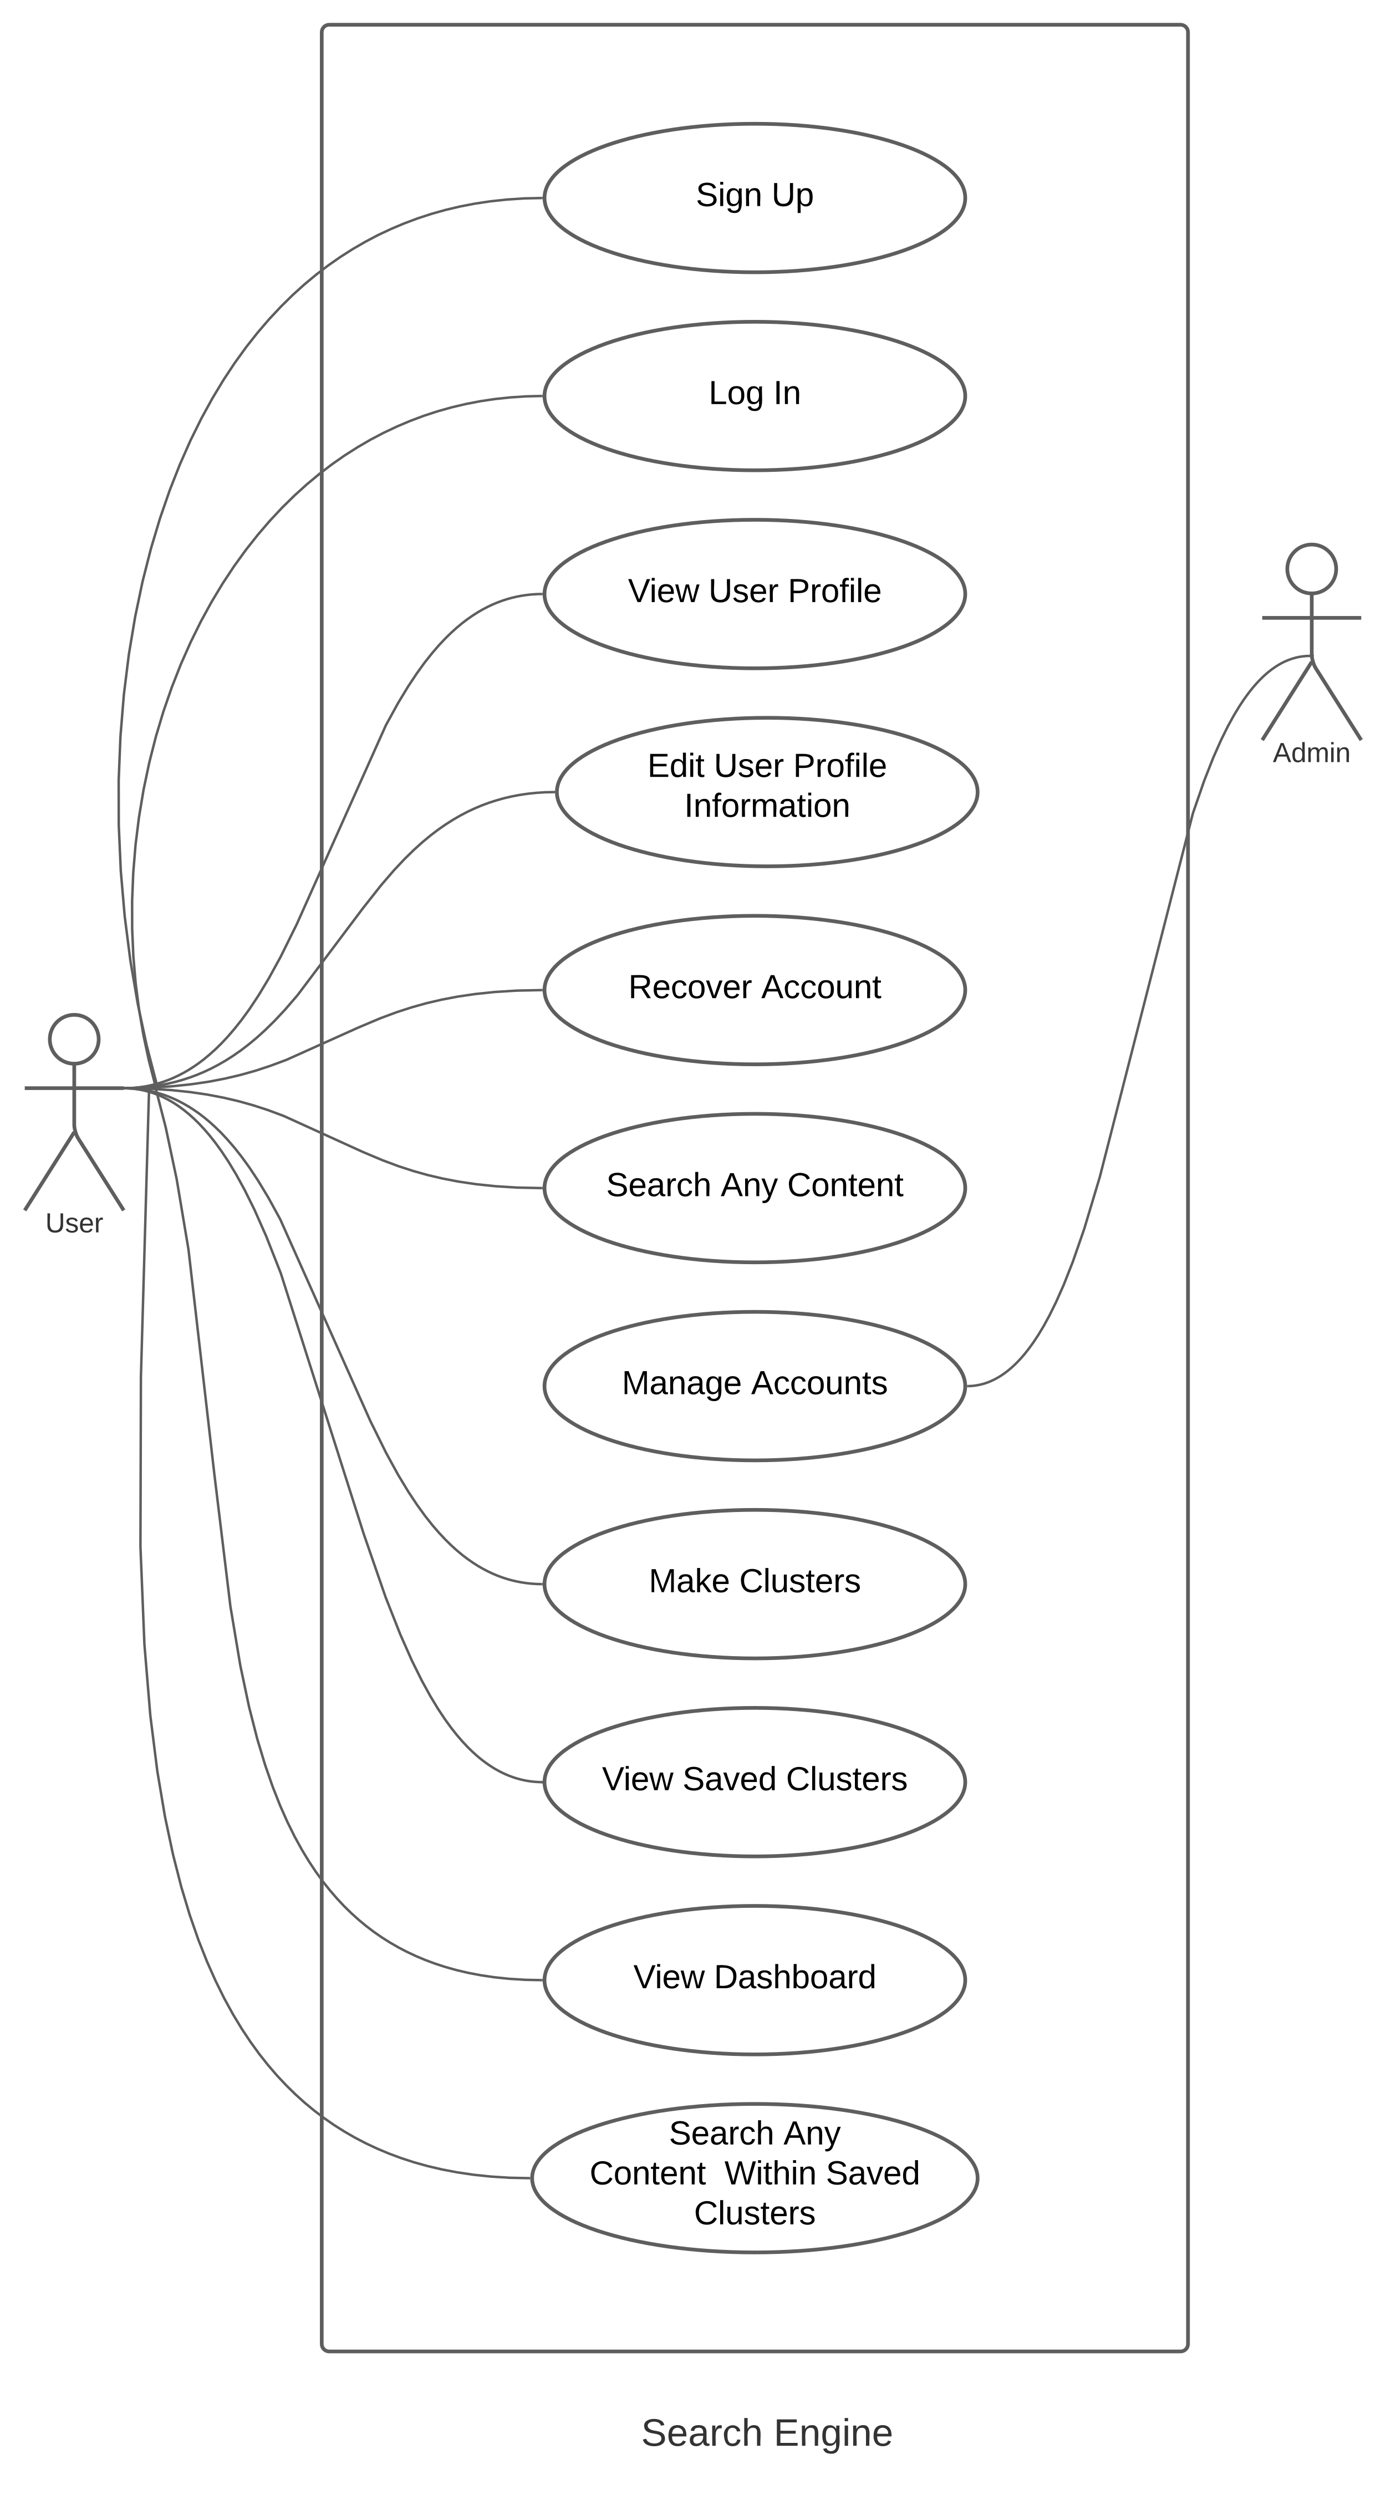 <svg xmlns="http://www.w3.org/2000/svg" xmlns:xlink="http://www.w3.org/1999/xlink" xmlns:lucid="lucid" width="1120" height="2020"><g transform="translate(-80 100)" lucid:page-tab-id="0_0"><path d="M0-1258.83h1870.87v3840.5H0z" fill="#fff"/><path d="M340-74c0-3.3 2.7-6 6-6h688c3.3 0 6 2.7 6 6v1868c0 3.3-2.7 6-6 6H346c-3.3 0-6-2.7-6-6z" stroke="#5e5e5e" stroke-width="3" fill-opacity="0"/><path d="M580 1840h240v60H580z" fill="none"/><use xlink:href="#a" transform="matrix(1,0,0,1,580,1840) translate(18.111 36.222)"/><use xlink:href="#b" transform="matrix(1,0,0,1,580,1840) translate(125.185 36.222)"/><path d="M860 60c0 33.14-76.1 60-170 60S520 93.14 520 60 596.1 0 690 0s170 26.86 170 60z" stroke="#5e5e5e" stroke-width="3" fill="#fff"/><use xlink:href="#c" transform="matrix(1,0,0,1,520,0) translate(122.277 66.511)"/><use xlink:href="#d" transform="matrix(1,0,0,1,520,0) translate(183.449 66.511)"/><path d="M860 220c0 33.14-76.1 60-170 60s-170-26.86-170-60 76.1-60 170-60 170 26.86 170 60z" stroke="#5e5e5e" stroke-width="3" fill="#fff"/><use xlink:href="#e" transform="matrix(1,0,0,1,520,160) translate(132.659 66.511)"/><use xlink:href="#f" transform="matrix(1,0,0,1,520,160) translate(184.943 66.511)"/><path d="M860 380c0 33.14-76.1 60-170 60s-170-26.86-170-60 76.1-60 170-60 170 26.86 170 60z" stroke="#5e5e5e" stroke-width="3" fill="#fff"/><use xlink:href="#g" transform="matrix(1,0,0,1,520,320) translate(67.454 66.511)"/><use xlink:href="#h" transform="matrix(1,0,0,1,520,320) translate(132.51 66.511)"/><use xlink:href="#i" transform="matrix(1,0,0,1,520,320) translate(196.595 66.511)"/><path d="M870 540c0 33.14-76.1 60-170 60s-170-26.86-170-60 76.1-60 170-60 170 26.86 170 60z" stroke="#5e5e5e" stroke-width="3" fill="#fff"/><use xlink:href="#j" transform="matrix(1,0,0,1,530,480) translate(73.13 47.761)"/><use xlink:href="#h" transform="matrix(1,0,0,1,530,480) translate(126.833 47.761)"/><use xlink:href="#k" transform="matrix(1,0,0,1,530,480) translate(190.919 47.761)"/><use xlink:href="#l" transform="matrix(1,0,0,1,530,480) translate(102.895 80.028)"/><path d="M860 700c0 33.14-76.1 60-170 60s-170-26.86-170-60 76.1-60 170-60 170 26.86 170 60z" stroke="#5e5e5e" stroke-width="3" fill="#fff"/><use xlink:href="#m" transform="matrix(1,0,0,1,520,640) translate(67.753 66.511)"/><use xlink:href="#n" transform="matrix(1,0,0,1,520,640) translate(175.159 66.511)"/><path d="M860 860c0 33.14-76.1 60-170 60s-170-26.86-170-60 76.1-60 170-60 170 26.86 170 60z" stroke="#5e5e5e" stroke-width="3" fill="#fff"/><use xlink:href="#o" transform="matrix(1,0,0,1,520,800) translate(49.827 66.511)"/><use xlink:href="#p" transform="matrix(1,0,0,1,520,800) translate(142.369 66.511)"/><use xlink:href="#q" transform="matrix(1,0,0,1,520,800) translate(196.147 66.511)"/><path d="M159.75 739.75c0 10.9-8.84 19.75-19.75 19.75-10.9 0-19.75-8.84-19.75-19.75 0-10.9 8.84-19.75 19.75-19.75 10.9 0 19.75 8.84 19.75 19.75z" stroke="#5e5e5e" stroke-width="3" fill="#fff"/><path d="M140 759.5v49.3c0 3.3 1.44 8.27 3.2 11.07L180 878m-40-63.2L100 878m0-98.75h80" stroke="#5e5e5e" stroke-width="3" fill="none"/><path d="M100 726c0-3.3 2.7-6 6-6h68c3.3 0 6 2.7 6 6v168c0 3.3-2.7 6-6 6h-68c-3.3 0-6-2.7-6-6z" fill="none"/><use xlink:href="#r" transform="matrix(1,0,0,1,20,878) translate(96.605 17.778)"/><path d="M1159.75 359.75c0 10.9-8.84 19.75-19.75 19.75-10.9 0-19.75-8.84-19.75-19.75 0-10.9 8.84-19.75 19.75-19.75 10.9 0 19.75 8.84 19.75 19.75z" stroke="#5e5e5e" stroke-width="3" fill="#fff"/><path d="M1140 379.5v49.3c0 3.3 1.44 8.27 3.2 11.07L1180 498m-40-63.2l-40 63.2m0-98.75h80" stroke="#5e5e5e" stroke-width="3" fill="none"/><path d="M1100 346c0-3.3 2.7-6 6-6h68c3.3 0 6 2.7 6 6v168c0 3.3-2.7 6-6 6h-68c-3.3 0-6-2.7-6-6z" fill="none"/><use xlink:href="#s" transform="matrix(1,0,0,1,1020,498) translate(88.58 17.778)"/><path d="M860 1500c0 33.14-76.1 60-170 60s-170-26.86-170-60 76.1-60 170-60 170 26.86 170 60z" stroke="#5e5e5e" stroke-width="3" fill="#fff"/><use xlink:href="#g" transform="matrix(1,0,0,1,520,1440) translate(71.823 66.511)"/><use xlink:href="#t" transform="matrix(1,0,0,1,520,1440) translate(136.879 66.511)"/><path d="M860 1180c0 33.14-76.1 60-170 60s-170-26.86-170-60 76.1-60 170-60 170 26.86 170 60z" stroke="#5e5e5e" stroke-width="3" fill="#fff"/><use xlink:href="#u" transform="matrix(1,0,0,1,520,1120) translate(84.259 66.511)"/><use xlink:href="#v" transform="matrix(1,0,0,1,520,1120) translate(157.382 66.511)"/><path d="M860 1340c0 33.14-76.1 60-170 60s-170-26.86-170-60 76.1-60 170-60 170 26.86 170 60z" stroke="#5e5e5e" stroke-width="3" fill="#fff"/><use xlink:href="#g" transform="matrix(1,0,0,1,520,1280) translate(46.465 66.511)"/><use xlink:href="#w" transform="matrix(1,0,0,1,520,1280) translate(111.522 66.511)"/><use xlink:href="#v" transform="matrix(1,0,0,1,520,1280) translate(195.176 66.511)"/><path d="M870 1660c0 33.14-80.6 60-180 60s-180-26.86-180-60 80.6-60 180-60 180 26.86 180 60z" stroke="#5e5e5e" stroke-width="3" fill="#fff"/><use xlink:href="#o" transform="matrix(1,0,0,1,510,1600) translate(110.579 32.761)"/><use xlink:href="#x" transform="matrix(1,0,0,1,510,1600) translate(203.122 32.761)"/><use xlink:href="#y" transform="matrix(1,0,0,1,510,1600) translate(46.457 65.028)"/><use xlink:href="#z" transform="matrix(1,0,0,1,510,1600) translate(155.432 65.028)"/><use xlink:href="#A" transform="matrix(1,0,0,1,510,1600) translate(237.368 65.028)"/><use xlink:href="#v" transform="matrix(1,0,0,1,510,1600) translate(130.821 97.294)"/><path d="M860 1020c0 33.14-76.1 60-170 60s-170-26.86-170-60 76.1-60 170-60 170 26.86 170 60z" stroke="#5e5e5e" stroke-width="3" fill="#fff"/><use xlink:href="#B" transform="matrix(1,0,0,1,520,960) translate(62.487 66.511)"/><use xlink:href="#C" transform="matrix(1,0,0,1,520,960) translate(166.98 66.511)"/><path d="M206.3 774.77l-7.86-30.4-7.13-33.26-5.95-34.84-4.6-36.02-3.16-36.66-1.62-36.76-.07-36.3 1.42-35.38 2.78-34 4.02-32.34 5.1-30.47 5.98-28.5 6.75-26.5 7.35-24.54 7.84-22.67 8.22-20.88 8.5-19.23 8.75-17.7 8.92-16.3 9.04-15 9.14-13.8 9.23-12.76 9.3-11.78 9.34-10.88 9.42-10.06 9.46-9.32 9.54-8.62 9.62-8 9.7-7.4 9.82-6.84 9.93-6.33 10.08-5.84 10.23-5.4 10.42-4.9 10.64-4.5 10.87-4.07 11.16-3.65 11.46-3.22 11.82-2.8 12.2-2.35 12.66-1.88 13.16-1.4 13.72-.9 14.02-.3M206.3 774.75l.25 1" stroke="#5e5e5e" stroke-width="2" fill="none"/><path d="M518.52 59.03l-.02.96v.5l.03.5h-1.05v-2h1.04" fill="#5e5e5e"/><path d="M205 775.14l-4.76-18.4-4.3-20.08-3.55-20.74-2.75-21.34-1.87-21.85-.97-22.24-.03-22.54.9-22.66 1.86-22.64 2.8-22.47 3.7-22.16 4.56-21.68 5.36-21.07 6.1-20.37 6.77-19.55 7.35-18.67 7.86-17.74 8.3-16.8 8.66-15.84 8.98-14.9 9.24-13.96 9.44-13.06 9.63-12.18 9.75-11.36 9.88-10.57 10-9.82 10.06-9.1 10.14-8.44 10.23-7.8 10.3-7.2 10.4-6.6 10.47-6.1 10.57-5.54 10.7-5.05 10.8-4.57 10.94-4.1 11.1-3.62 11.3-3.18 11.47-2.7 11.73-2.27 11.97-1.78 12.27-1.3 12.6-.83 12.53-.3M205 775.1l.25 1" stroke="#5e5e5e" stroke-width="2" fill="none"/><path d="M518.52 219.03l-.02.96v.5l.03.5h-1.05v-2h1.04" fill="#5e5e5e"/><path d="M181 779.27l3.44-.07 4.3-.27 4.17-.44 4.1-.6 4-.78 3.97-.93 3.9-1.1 3.9-1.26 3.88-1.45 3.88-1.64 3.9-1.84 3.95-2.06 4-2.3 4.08-2.6 4.18-2.9 4.3-3.27 4.44-3.7 4.63-4.16 4.86-4.75 5.12-5.47 5.45-6.32 5.88-7.4 6.42-8.85 7.14-10.76 8.16-13.52 9.78-17.83 12.96-26.2 71.94-160.6 9.78-17.84 8.16-13.5 7.14-10.75 6.4-8.85 5.9-7.42 5.44-6.32 5.12-5.46 4.85-4.75 4.62-4.17 4.45-3.68 4.3-3.26 4.17-2.9 4.08-2.6 4-2.3 3.94-2.07 3.9-1.84 3.9-1.63 3.87-1.44 3.9-1.27 3.9-1.1 3.96-.93 4-.76 4.1-.6 4.17-.44 4.3-.27 3.43-.08" stroke="#5e5e5e" stroke-width="2" fill="none"/><path d="M181.05 780.27l-1.05.02v-2l1-.03M518.52 379.03l-.02.96v.5l.03.5h-1.06v-2h1.05" fill="#5e5e5e"/><path d="M527.5 540.02l-6.75.14-7.33.46-6.97.73-6.7 1-6.42 1.22-6.23 1.46-6.06 1.7-5.94 1.92-5.83 2.17-5.78 2.43-5.76 2.7-5.76 3.02-5.8 3.35-5.9 3.75-6.06 4.2-6.26 4.76-6.56 5.43-6.98 6.3-7.6 7.44-8.58 9.15-10.3 11.97L373.18 634l-52.63 69.97-10.3 11.97-8.6 9.15-7.6 7.44-6.97 6.3-6.56 5.42-6.26 4.76-6.05 4.2-5.9 3.75-5.8 3.35-5.77 3.02-5.75 2.7-5.77 2.43-5.83 2.17-5.94 1.93-6.06 1.7-6.23 1.45-6.43 1.23-6.7 1-6.96.72-7.33.46-6.75.14" stroke="#5e5e5e" stroke-width="2" fill="none"/><path d="M528.52 539.03l-.02.96v.5l.03.5-1.04.02-.05-2 1.07-.02M181.03 780.3H180v-2h1.03" fill="#5e5e5e"/><path d="M517.5 700.02l-19.88.4-17.9 1.12-15.74 1.65-14.15 2.08-13.02 2.48-12.3 2.88-11.98 3.35-12.18 3.95-13.3 4.95-17.37 7.34-58.22 26.15-13.3 4.94L286 765.3l-12 3.35-12.3 2.88-13 2.5-14.16 2.07-15.74 1.65-17.9 1.12-19.88.4" stroke="#5e5e5e" stroke-width="2" fill="none"/><path d="M518.52 699.03l-.02.96v.5l.03.5-1.04.02-.05-2 1.07-.02M181.03 780.3H180v-2h1.03" fill="#5e5e5e"/><path d="M517.5 859.98l-19.54-.4-17.66-1.1-15.54-1.63-14-2.06-12.87-2.47-12.17-2.84-11.8-3.3-11.96-3.9-12.87-4.8-16.07-6.77-63.63-28.95-12.87-4.8-11.95-3.88-11.8-3.3-12.17-2.84-12.87-2.46-14-2.06-15.53-1.63-17.66-1.1-19.54-.4" stroke="#5e5e5e" stroke-width="2" fill="none"/><path d="M518.52 859v.03l-.02.96v.5l.03.5-1.08-.02.04-2M181.03 778.3v2H180v-2" fill="#5e5e5e"/><path d="M517.5 1179.98l-3.42-.07-4.28-.26-4.17-.44-4.08-.6-4-.76-3.94-.93-3.9-1.08-3.87-1.26-3.87-1.44-3.87-1.63-3.9-1.84-3.94-2.06-4-2.3-4.06-2.6-4.17-2.88-4.28-3.26-4.44-3.67-4.6-4.17-4.85-4.74-5.1-5.46-5.45-6.3-5.86-7.4-6.4-8.83-7.1-10.7-8.14-13.46-9.72-17.73-12.83-25.93-72.83-163-9.72-17.72-8.13-13.45-7.1-10.72-6.4-8.82-5.87-7.4-5.44-6.3-5.1-5.45-4.85-4.74-4.6-4.16-4.45-3.67-4.28-3.25-4.17-2.9-4.07-2.58-4-2.3-3.92-2.07-3.9-1.83-3.86-1.63-3.87-1.44-3.88-1.26-3.9-1.1-3.95-.9-4-.78-4.08-.6-4.17-.45-4.28-.27-3.42-.07" stroke="#5e5e5e" stroke-width="2" fill="none"/><path d="M518.52 1179v.03l-.02.96v.5l.03.5-1.08-.02.04-2M181.03 778.3v2H180v-2" fill="#5e5e5e"/><path d="M518.9 1340h-.4" stroke="#5e5e5e" stroke-width="2" fill="none"/><path d="M518.52 1339.03l-.02.96v.5l.03.5h-1.06v-2h1.05" fill="#5e5e5e"/><path d="M518.52 1339.03l-.02.96v.5l.03.5h-.66v-2h.65" fill="#5e5e5e"/><path d="M517.5 1339.98l-2.18-.05-3.1-.2-3.05-.3-3-.46-3-.57-2.95-.7-2.96-.82-2.96-.96-2.97-1.1-3-1.26-3.03-1.43-3.1-1.62-3.15-1.8-3.23-2.06-3.33-2.32-3.45-2.6-3.57-2.97-3.74-3.37-3.92-3.84-4.15-4.42-4.4-5.1-4.73-5.98-5.1-7.03-5.57-8.38-6.15-10.18-6.9-12.58-7.94-16-9.4-21.22-11.9-30.16-17.72-51.26-66.94-210.4-11.9-30.17-9.4-21.2-7.93-16-6.92-12.6-6.15-10.18-5.57-8.4-5.1-7.02-4.73-5.97-4.4-5.1-4.15-4.43-3.92-3.84-3.74-3.36-3.57-2.96-3.44-2.6-3.32-2.33-3.23-2.05-3.16-1.82-3.1-1.6-3.03-1.44-3-1.27-2.98-1.1-2.96-.96-2.96-.82-2.96-.7-2.98-.56-3-.45-3.06-.32-3.1-.2-2.18-.04" stroke="#5e5e5e" stroke-width="2" fill="none"/><path d="M518.52 1339v.03l-.02.96v.5l.03.5-1.08-.02.04-2M181.03 778.3v2H180v-2" fill="#5e5e5e"/><path d="M517.5 1499.98l-13.17-.27-12.9-.8-11.84-1.24-10.95-1.62-10.17-1.93-9.5-2.22-8.92-2.5-8.43-2.73-8-2.97-7.6-3.2-7.28-3.42-7-3.65-6.73-3.9-6.53-4.13-6.35-4.4-6.18-4.7-6.05-5-5.93-5.35-5.86-5.72-5.77-6.15-5.73-6.64-5.7-7.17-5.67-7.82-5.68-8.55-5.7-9.42-5.76-10.46-5.8-11.72-5.9-13.25-6-15.2-6.16-17.7-6.36-21.08-6.62-25.9-7.08-33.47-8-47.78-12.95-106.64-20.92-181.64-9.53-56.8-8.83-41.72-8.6-33.5-.1-.44" stroke="#5e5e5e" stroke-width="2" fill="none"/><path d="M518.52 1499v.03l-.02.96v.5l.03.5-1.1-.02.06-2" fill="#5e5e5e"/><path d="M205.3 777.17l-.28-1M507.5 1659.98l-15.54-.32-15.23-.96-14.13-1.48-13.17-1.94-12.34-2.35-11.63-2.73-11-3.06-10.42-3.4-9.94-3.7-9.5-4-9.15-4.3-8.8-4.6-8.53-4.92-8.27-5.24-8.05-5.6-7.85-5.96-7.7-6.36-7.54-6.8-7.4-7.27-7.34-7.8-7.24-8.4-7.18-9.06-7.12-9.82-7.1-10.67-7.05-11.65-7.03-12.8-7-14.15-7-15.72-6.97-17.6-6.92-19.9-6.84-22.7-6.7-26.2-6.52-30.74-6.18-36.72-5.65-45-4.77-57.47-3.2-79 .38-136.96 6.57-231.93" stroke="#5e5e5e" stroke-width="2" fill="none"/><path d="M508.52 1659v.08l-.02.9v.5l.03.52-1.1-.02.05-2" fill="#5e5e5e"/><path d="M200.43 780.73l.03-1.02M862.5 1019.98l1.03-.02 2-.13 1.97-.2 1.95-.3 1.94-.36 1.93-.46 1.95-.53 1.96-.64 1.98-.74 2-.85 2.04-.96 2.08-1.1 2.13-1.23 2.2-1.4 2.28-1.58 2.36-1.8 2.47-2.04 2.58-2.33 2.72-2.67 2.9-3.07 3.07-3.58 3.3-4.18 3.58-4.92 3.9-5.88 4.3-7.1 4.8-8.74 5.4-10.94 6.26-14.08 7.4-18.78 9.2-26.52 12.54-41.8 75.26-293.96 9.2-26.52 7.4-18.78 6.26-14.08 5.42-10.94 4.8-8.73 4.3-7.1 3.9-5.9 3.56-4.9 3.3-4.2 3.1-3.56 2.87-3.06 2.7-2.67 2.6-2.33 2.46-2.04 2.36-1.8 2.27-1.57 2.2-1.4 2.13-1.23 2.08-1.1 2.05-.95 2-.84 1.98-.73 1.95-.64 1.95-.54 1.94-.47 1.95-.37 1.95-.28 1.97-.2 2-.14 1.03-.02" stroke="#5e5e5e" stroke-width="2" fill="none"/><path d="M862.55 1020.98l-1.07.02v-.03l.02-.96v-.5l-.03-.5 1.04-.02" fill="#5e5e5e"/><path d="M1137.64 430h4.03" stroke="#5e5e5e" stroke-width="2" fill="none"/><defs><path fill="#333" d="M185-189c-5-48-123-54-124 2 14 75 158 14 163 119 3 78-121 87-175 55-17-10-28-26-33-46l33-7c5 56 141 63 141-1 0-78-155-14-162-118-5-82 145-84 179-34 5 7 8 16 11 25" id="D"/><path fill="#333" d="M100-194c63 0 86 42 84 106H49c0 40 14 67 53 68 26 1 43-12 49-29l28 8c-11 28-37 45-77 45C44 4 14-33 15-96c1-61 26-98 85-98zm52 81c6-60-76-77-97-28-3 7-6 17-6 28h103" id="E"/><path fill="#333" d="M141-36C126-15 110 5 73 4 37 3 15-17 15-53c-1-64 63-63 125-63 3-35-9-54-41-54-24 1-41 7-42 31l-33-3c5-37 33-52 76-52 45 0 72 20 72 64v82c-1 20 7 32 28 27v20c-31 9-61-2-59-35zM48-53c0 20 12 33 32 33 41-3 63-29 60-74-43 2-92-5-92 41" id="F"/><path fill="#333" d="M114-163C36-179 61-72 57 0H25l-1-190h30c1 12-1 29 2 39 6-27 23-49 58-41v29" id="G"/><path fill="#333" d="M96-169c-40 0-48 33-48 73s9 75 48 75c24 0 41-14 43-38l32 2c-6 37-31 61-74 61-59 0-76-41-82-99-10-93 101-131 147-64 4 7 5 14 7 22l-32 3c-4-21-16-35-41-35" id="H"/><path fill="#333" d="M106-169C34-169 62-67 57 0H25v-261h32l-1 103c12-21 28-36 61-36 89 0 53 116 60 194h-32v-121c2-32-8-49-39-48" id="I"/><g id="a"><use transform="matrix(0.086,0,0,0.086,0,0)" xlink:href="#D"/><use transform="matrix(0.086,0,0,0.086,20.741,0)" xlink:href="#E"/><use transform="matrix(0.086,0,0,0.086,38.025,0)" xlink:href="#F"/><use transform="matrix(0.086,0,0,0.086,55.309,0)" xlink:href="#G"/><use transform="matrix(0.086,0,0,0.086,65.593,0)" xlink:href="#H"/><use transform="matrix(0.086,0,0,0.086,81.148,0)" xlink:href="#I"/></g><path fill="#333" d="M30 0v-248h187v28H63v79h144v27H63v87h162V0H30" id="J"/><path fill="#333" d="M117-194c89-4 53 116 60 194h-32v-121c0-31-8-49-39-48C34-167 62-67 57 0H25l-1-190h30c1 10-1 24 2 32 11-22 29-35 61-36" id="K"/><path fill="#333" d="M177-190C167-65 218 103 67 71c-23-6-38-20-44-43l32-5c15 47 100 32 89-28v-30C133-14 115 1 83 1 29 1 15-40 15-95c0-56 16-97 71-98 29-1 48 16 59 35 1-10 0-23 2-32h30zM94-22c36 0 50-32 50-73 0-42-14-75-50-75-39 0-46 34-46 75s6 73 46 73" id="L"/><path fill="#333" d="M24-231v-30h32v30H24zM24 0v-190h32V0H24" id="M"/><g id="b"><use transform="matrix(0.086,0,0,0.086,0,0)" xlink:href="#J"/><use transform="matrix(0.086,0,0,0.086,20.741,0)" xlink:href="#K"/><use transform="matrix(0.086,0,0,0.086,38.025,0)" xlink:href="#L"/><use transform="matrix(0.086,0,0,0.086,55.309,0)" xlink:href="#M"/><use transform="matrix(0.086,0,0,0.086,62.136,0)" xlink:href="#K"/><use transform="matrix(0.086,0,0,0.086,79.42,0)" xlink:href="#E"/></g><path d="M185-189c-5-48-123-54-124 2 14 75 158 14 163 119 3 78-121 87-175 55-17-10-28-26-33-46l33-7c5 56 141 63 141-1 0-78-155-14-162-118-5-82 145-84 179-34 5 7 8 16 11 25" id="N"/><path d="M24-231v-30h32v30H24zM24 0v-190h32V0H24" id="O"/><path d="M177-190C167-65 218 103 67 71c-23-6-38-20-44-43l32-5c15 47 100 32 89-28v-30C133-14 115 1 83 1 29 1 15-40 15-95c0-56 16-97 71-98 29-1 48 16 59 35 1-10 0-23 2-32h30zM94-22c36 0 50-32 50-73 0-42-14-75-50-75-39 0-46 34-46 75s6 73 46 73" id="P"/><path d="M117-194c89-4 53 116 60 194h-32v-121c0-31-8-49-39-48C34-167 62-67 57 0H25l-1-190h30c1 10-1 24 2 32 11-22 29-35 61-36" id="Q"/><g id="c"><use transform="matrix(0.075,0,0,0.075,0,0)" xlink:href="#N"/><use transform="matrix(0.075,0,0,0.075,17.926,0)" xlink:href="#O"/><use transform="matrix(0.075,0,0,0.075,23.827,0)" xlink:href="#P"/><use transform="matrix(0.075,0,0,0.075,38.765,0)" xlink:href="#Q"/></g><path d="M232-93c-1 65-40 97-104 97C67 4 28-28 28-90v-158h33c8 89-33 224 67 224 102 0 64-133 71-224h33v155" id="R"/><path d="M115-194c55 1 70 41 70 98S169 2 115 4C84 4 66-9 55-30l1 105H24l-1-265h31l2 30c10-21 28-34 59-34zm-8 174c40 0 45-34 45-75s-6-73-45-74c-42 0-51 32-51 76 0 43 10 73 51 73" id="S"/><g id="d"><use transform="matrix(0.075,0,0,0.075,0,0)" xlink:href="#R"/><use transform="matrix(0.075,0,0,0.075,19.345,0)" xlink:href="#S"/></g><path d="M30 0v-248h33v221h125V0H30" id="T"/><path d="M100-194c62-1 85 37 85 99 1 63-27 99-86 99S16-35 15-95c0-66 28-99 85-99zM99-20c44 1 53-31 53-75 0-43-8-75-51-75s-53 32-53 75 10 74 51 75" id="U"/><g id="e"><use transform="matrix(0.075,0,0,0.075,0,0)" xlink:href="#T"/><use transform="matrix(0.075,0,0,0.075,14.938,0)" xlink:href="#U"/><use transform="matrix(0.075,0,0,0.075,29.877,0)" xlink:href="#P"/></g><path d="M33 0v-248h34V0H33" id="V"/><g id="f"><use transform="matrix(0.075,0,0,0.075,0,0)" xlink:href="#V"/><use transform="matrix(0.075,0,0,0.075,7.469,0)" xlink:href="#Q"/></g><path d="M137 0h-34L2-248h35l83 218 83-218h36" id="W"/><path d="M100-194c63 0 86 42 84 106H49c0 40 14 67 53 68 26 1 43-12 49-29l28 8c-11 28-37 45-77 45C44 4 14-33 15-96c1-61 26-98 85-98zm52 81c6-60-76-77-97-28-3 7-6 17-6 28h103" id="X"/><path d="M206 0h-36l-40-164L89 0H53L-1-190h32L70-26l43-164h34l41 164 42-164h31" id="Y"/><g id="g"><use transform="matrix(0.075,0,0,0.075,0,0)" xlink:href="#W"/><use transform="matrix(0.075,0,0,0.075,17.403,0)" xlink:href="#O"/><use transform="matrix(0.075,0,0,0.075,23.304,0)" xlink:href="#X"/><use transform="matrix(0.075,0,0,0.075,38.242,0)" xlink:href="#Y"/></g><path d="M135-143c-3-34-86-38-87 0 15 53 115 12 119 90S17 21 10-45l28-5c4 36 97 45 98 0-10-56-113-15-118-90-4-57 82-63 122-42 12 7 21 19 24 35" id="Z"/><path d="M114-163C36-179 61-72 57 0H25l-1-190h30c1 12-1 29 2 39 6-27 23-49 58-41v29" id="aa"/><g id="h"><use transform="matrix(0.075,0,0,0.075,0,0)" xlink:href="#R"/><use transform="matrix(0.075,0,0,0.075,19.345,0)" xlink:href="#Z"/><use transform="matrix(0.075,0,0,0.075,32.79,0)" xlink:href="#X"/><use transform="matrix(0.075,0,0,0.075,47.728,0)" xlink:href="#aa"/></g><path d="M30-248c87 1 191-15 191 75 0 78-77 80-158 76V0H30v-248zm33 125c57 0 124 11 124-50 0-59-68-47-124-48v98" id="ab"/><path d="M101-234c-31-9-42 10-38 44h38v23H63V0H32v-167H5v-23h27c-7-52 17-82 69-68v24" id="ac"/><path d="M24 0v-261h32V0H24" id="ad"/><g id="i"><use transform="matrix(0.075,0,0,0.075,0,0)" xlink:href="#ab"/><use transform="matrix(0.075,0,0,0.075,17.926,0)" xlink:href="#aa"/><use transform="matrix(0.075,0,0,0.075,26.814,0)" xlink:href="#U"/><use transform="matrix(0.075,0,0,0.075,41.752,0)" xlink:href="#ac"/><use transform="matrix(0.075,0,0,0.075,49.222,0)" xlink:href="#O"/><use transform="matrix(0.075,0,0,0.075,55.122,0)" xlink:href="#ad"/><use transform="matrix(0.075,0,0,0.075,61.023,0)" xlink:href="#X"/></g><path d="M30 0v-248h187v28H63v79h144v27H63v87h162V0H30" id="ae"/><path d="M85-194c31 0 48 13 60 33l-1-100h32l1 261h-30c-2-10 0-23-3-31C134-8 116 4 85 4 32 4 16-35 15-94c0-66 23-100 70-100zm9 24c-40 0-46 34-46 75 0 40 6 74 45 74 42 0 51-32 51-76 0-42-9-74-50-73" id="af"/><path d="M59-47c-2 24 18 29 38 22v24C64 9 27 4 27-40v-127H5v-23h24l9-43h21v43h35v23H59v120" id="ag"/><g id="j"><use transform="matrix(0.075,0,0,0.075,0,0)" xlink:href="#ae"/><use transform="matrix(0.075,0,0,0.075,17.926,0)" xlink:href="#af"/><use transform="matrix(0.075,0,0,0.075,32.864,0)" xlink:href="#O"/><use transform="matrix(0.075,0,0,0.075,38.765,0)" xlink:href="#ag"/></g><g id="k"><use transform="matrix(0.075,0,0,0.075,0,0)" xlink:href="#ab"/><use transform="matrix(0.075,0,0,0.075,17.926,0)" xlink:href="#aa"/><use transform="matrix(0.075,0,0,0.075,26.814,0)" xlink:href="#U"/><use transform="matrix(0.075,0,0,0.075,41.752,0)" xlink:href="#ac"/><use transform="matrix(0.075,0,0,0.075,49.222,0)" xlink:href="#O"/><use transform="matrix(0.075,0,0,0.075,55.122,0)" xlink:href="#ad"/><use transform="matrix(0.075,0,0,0.075,61.023,0)" xlink:href="#X"/></g><path d="M210-169c-67 3-38 105-44 169h-31v-121c0-29-5-50-35-48C34-165 62-65 56 0H25l-1-190h30c1 10-1 24 2 32 10-44 99-50 107 0 11-21 27-35 58-36 85-2 47 119 55 194h-31v-121c0-29-5-49-35-48" id="ah"/><path d="M141-36C126-15 110 5 73 4 37 3 15-17 15-53c-1-64 63-63 125-63 3-35-9-54-41-54-24 1-41 7-42 31l-33-3c5-37 33-52 76-52 45 0 72 20 72 64v82c-1 20 7 32 28 27v20c-31 9-61-2-59-35zM48-53c0 20 12 33 32 33 41-3 63-29 60-74-43 2-92-5-92 41" id="ai"/><g id="l"><use transform="matrix(0.075,0,0,0.075,0,0)" xlink:href="#V"/><use transform="matrix(0.075,0,0,0.075,7.469,0)" xlink:href="#Q"/><use transform="matrix(0.075,0,0,0.075,22.407,0)" xlink:href="#ac"/><use transform="matrix(0.075,0,0,0.075,29.877,0)" xlink:href="#U"/><use transform="matrix(0.075,0,0,0.075,44.815,0)" xlink:href="#aa"/><use transform="matrix(0.075,0,0,0.075,53.703,0)" xlink:href="#ah"/><use transform="matrix(0.075,0,0,0.075,76.036,0)" xlink:href="#ai"/><use transform="matrix(0.075,0,0,0.075,90.974,0)" xlink:href="#ag"/><use transform="matrix(0.075,0,0,0.075,98.443,0)" xlink:href="#O"/><use transform="matrix(0.075,0,0,0.075,104.344,0)" xlink:href="#U"/><use transform="matrix(0.075,0,0,0.075,119.282,0)" xlink:href="#Q"/></g><path d="M233-177c-1 41-23 64-60 70L243 0h-38l-65-103H63V0H30v-248c88 3 205-21 203 71zM63-129c60-2 137 13 137-47 0-61-80-42-137-45v92" id="aj"/><path d="M96-169c-40 0-48 33-48 73s9 75 48 75c24 0 41-14 43-38l32 2c-6 37-31 61-74 61-59 0-76-41-82-99-10-93 101-131 147-64 4 7 5 14 7 22l-32 3c-4-21-16-35-41-35" id="ak"/><path d="M108 0H70L1-190h34L89-25l56-165h34" id="al"/><g id="m"><use transform="matrix(0.075,0,0,0.075,0,0)" xlink:href="#aj"/><use transform="matrix(0.075,0,0,0.075,19.345,0)" xlink:href="#X"/><use transform="matrix(0.075,0,0,0.075,34.283,0)" xlink:href="#ak"/><use transform="matrix(0.075,0,0,0.075,47.728,0)" xlink:href="#U"/><use transform="matrix(0.075,0,0,0.075,62.666,0)" xlink:href="#al"/><use transform="matrix(0.075,0,0,0.075,76.11,0)" xlink:href="#X"/><use transform="matrix(0.075,0,0,0.075,91.049,0)" xlink:href="#aa"/></g><path d="M205 0l-28-72H64L36 0H1l101-248h38L239 0h-34zm-38-99l-47-123c-12 45-31 82-46 123h93" id="am"/><path d="M84 4C-5 8 30-112 23-190h32v120c0 31 7 50 39 49 72-2 45-101 50-169h31l1 190h-30c-1-10 1-25-2-33-11 22-28 36-60 37" id="an"/><g id="n"><use transform="matrix(0.075,0,0,0.075,0,0)" xlink:href="#am"/><use transform="matrix(0.075,0,0,0.075,17.926,0)" xlink:href="#ak"/><use transform="matrix(0.075,0,0,0.075,31.37,0)" xlink:href="#ak"/><use transform="matrix(0.075,0,0,0.075,44.815,0)" xlink:href="#U"/><use transform="matrix(0.075,0,0,0.075,59.753,0)" xlink:href="#an"/><use transform="matrix(0.075,0,0,0.075,74.691,0)" xlink:href="#Q"/><use transform="matrix(0.075,0,0,0.075,89.63,0)" xlink:href="#ag"/></g><path d="M106-169C34-169 62-67 57 0H25v-261h32l-1 103c12-21 28-36 61-36 89 0 53 116 60 194h-32v-121c2-32-8-49-39-48" id="ao"/><g id="o"><use transform="matrix(0.075,0,0,0.075,0,0)" xlink:href="#N"/><use transform="matrix(0.075,0,0,0.075,17.926,0)" xlink:href="#X"/><use transform="matrix(0.075,0,0,0.075,32.864,0)" xlink:href="#ai"/><use transform="matrix(0.075,0,0,0.075,47.802,0)" xlink:href="#aa"/><use transform="matrix(0.075,0,0,0.075,56.691,0)" xlink:href="#ak"/><use transform="matrix(0.075,0,0,0.075,70.135,0)" xlink:href="#ao"/></g><path d="M179-190L93 31C79 59 56 82 12 73V49c39 6 53-20 64-50L1-190h34L92-34l54-156h33" id="ap"/><g id="p"><use transform="matrix(0.075,0,0,0.075,0,0)" xlink:href="#am"/><use transform="matrix(0.075,0,0,0.075,17.926,0)" xlink:href="#Q"/><use transform="matrix(0.075,0,0,0.075,32.864,0)" xlink:href="#ap"/></g><path d="M212-179c-10-28-35-45-73-45-59 0-87 40-87 99 0 60 29 101 89 101 43 0 62-24 78-52l27 14C228-24 195 4 139 4 59 4 22-46 18-125c-6-104 99-153 187-111 19 9 31 26 39 46" id="aq"/><g id="q"><use transform="matrix(0.075,0,0,0.075,0,0)" xlink:href="#aq"/><use transform="matrix(0.075,0,0,0.075,19.345,0)" xlink:href="#U"/><use transform="matrix(0.075,0,0,0.075,34.283,0)" xlink:href="#Q"/><use transform="matrix(0.075,0,0,0.075,49.222,0)" xlink:href="#ag"/><use transform="matrix(0.075,0,0,0.075,56.691,0)" xlink:href="#X"/><use transform="matrix(0.075,0,0,0.075,71.629,0)" xlink:href="#Q"/><use transform="matrix(0.075,0,0,0.075,86.567,0)" xlink:href="#ag"/></g><path fill="#333" d="M232-93c-1 65-40 97-104 97C67 4 28-28 28-90v-158h33c8 89-33 224 67 224 102 0 64-133 71-224h33v155" id="ar"/><path fill="#333" d="M135-143c-3-34-86-38-87 0 15 53 115 12 119 90S17 21 10-45l28-5c4 36 97 45 98 0-10-56-113-15-118-90-4-57 82-63 122-42 12 7 21 19 24 35" id="as"/><g id="r"><use transform="matrix(0.062,0,0,0.062,0,0)" xlink:href="#ar"/><use transform="matrix(0.062,0,0,0.062,15.988,0)" xlink:href="#as"/><use transform="matrix(0.062,0,0,0.062,27.099,0)" xlink:href="#E"/><use transform="matrix(0.062,0,0,0.062,39.444,0)" xlink:href="#G"/></g><path fill="#333" d="M205 0l-28-72H64L36 0H1l101-248h38L239 0h-34zm-38-99l-47-123c-12 45-31 82-46 123h93" id="at"/><path fill="#333" d="M85-194c31 0 48 13 60 33l-1-100h32l1 261h-30c-2-10 0-23-3-31C134-8 116 4 85 4 32 4 16-35 15-94c0-66 23-100 70-100zm9 24c-40 0-46 34-46 75 0 40 6 74 45 74 42 0 51-32 51-76 0-42-9-74-50-73" id="au"/><path fill="#333" d="M210-169c-67 3-38 105-44 169h-31v-121c0-29-5-50-35-48C34-165 62-65 56 0H25l-1-190h30c1 10-1 24 2 32 10-44 99-50 107 0 11-21 27-35 58-36 85-2 47 119 55 194h-31v-121c0-29-5-49-35-48" id="av"/><g id="s"><use transform="matrix(0.062,0,0,0.062,0,0)" xlink:href="#at"/><use transform="matrix(0.062,0,0,0.062,14.815,0)" xlink:href="#au"/><use transform="matrix(0.062,0,0,0.062,27.16,0)" xlink:href="#av"/><use transform="matrix(0.062,0,0,0.062,45.617,0)" xlink:href="#M"/><use transform="matrix(0.062,0,0,0.062,50.494,0)" xlink:href="#K"/></g><path d="M30-248c118-7 216 8 213 122C240-48 200 0 122 0H30v-248zM63-27c89 8 146-16 146-99s-60-101-146-95v194" id="aw"/><path d="M115-194c53 0 69 39 70 98 0 66-23 100-70 100C84 3 66-7 56-30L54 0H23l1-261h32v101c10-23 28-34 59-34zm-8 174c40 0 45-34 45-75 0-40-5-75-45-74-42 0-51 32-51 76 0 43 10 73 51 73" id="ax"/><g id="t"><use transform="matrix(0.075,0,0,0.075,0,0)" xlink:href="#aw"/><use transform="matrix(0.075,0,0,0.075,19.345,0)" xlink:href="#ai"/><use transform="matrix(0.075,0,0,0.075,34.283,0)" xlink:href="#Z"/><use transform="matrix(0.075,0,0,0.075,47.728,0)" xlink:href="#ao"/><use transform="matrix(0.075,0,0,0.075,62.666,0)" xlink:href="#ax"/><use transform="matrix(0.075,0,0,0.075,77.604,0)" xlink:href="#U"/><use transform="matrix(0.075,0,0,0.075,92.543,0)" xlink:href="#ai"/><use transform="matrix(0.075,0,0,0.075,107.481,0)" xlink:href="#aa"/><use transform="matrix(0.075,0,0,0.075,116.369,0)" xlink:href="#af"/></g><path d="M240 0l2-218c-23 76-54 145-80 218h-23L58-218 59 0H30v-248h44l77 211c21-75 51-140 76-211h43V0h-30" id="ay"/><path d="M143 0L79-87 56-68V0H24v-261h32v163l83-92h37l-77 82L181 0h-38" id="az"/><g id="u"><use transform="matrix(0.075,0,0,0.075,0,0)" xlink:href="#ay"/><use transform="matrix(0.075,0,0,0.075,22.333,0)" xlink:href="#ai"/><use transform="matrix(0.075,0,0,0.075,37.271,0)" xlink:href="#az"/><use transform="matrix(0.075,0,0,0.075,50.715,0)" xlink:href="#X"/></g><g id="v"><use transform="matrix(0.075,0,0,0.075,0,0)" xlink:href="#aq"/><use transform="matrix(0.075,0,0,0.075,19.345,0)" xlink:href="#ad"/><use transform="matrix(0.075,0,0,0.075,25.246,0)" xlink:href="#an"/><use transform="matrix(0.075,0,0,0.075,40.184,0)" xlink:href="#Z"/><use transform="matrix(0.075,0,0,0.075,53.628,0)" xlink:href="#ag"/><use transform="matrix(0.075,0,0,0.075,61.098,0)" xlink:href="#X"/><use transform="matrix(0.075,0,0,0.075,76.036,0)" xlink:href="#aa"/><use transform="matrix(0.075,0,0,0.075,84.924,0)" xlink:href="#Z"/></g><g id="w"><use transform="matrix(0.075,0,0,0.075,0,0)" xlink:href="#N"/><use transform="matrix(0.075,0,0,0.075,17.926,0)" xlink:href="#ai"/><use transform="matrix(0.075,0,0,0.075,32.864,0)" xlink:href="#al"/><use transform="matrix(0.075,0,0,0.075,46.309,0)" xlink:href="#X"/><use transform="matrix(0.075,0,0,0.075,61.247,0)" xlink:href="#af"/></g><g id="x"><use transform="matrix(0.075,0,0,0.075,0,0)" xlink:href="#am"/><use transform="matrix(0.075,0,0,0.075,17.926,0)" xlink:href="#Q"/><use transform="matrix(0.075,0,0,0.075,32.864,0)" xlink:href="#ap"/></g><g id="y"><use transform="matrix(0.075,0,0,0.075,0,0)" xlink:href="#aq"/><use transform="matrix(0.075,0,0,0.075,19.345,0)" xlink:href="#U"/><use transform="matrix(0.075,0,0,0.075,34.283,0)" xlink:href="#Q"/><use transform="matrix(0.075,0,0,0.075,49.222,0)" xlink:href="#ag"/><use transform="matrix(0.075,0,0,0.075,56.691,0)" xlink:href="#X"/><use transform="matrix(0.075,0,0,0.075,71.629,0)" xlink:href="#Q"/><use transform="matrix(0.075,0,0,0.075,86.567,0)" xlink:href="#ag"/></g><path d="M266 0h-40l-56-210L115 0H75L2-248h35L96-30l15-64 43-154h32l59 218 59-218h35" id="aA"/><g id="z"><use transform="matrix(0.075,0,0,0.075,0,0)" xlink:href="#aA"/><use transform="matrix(0.075,0,0,0.075,25.32,0)" xlink:href="#O"/><use transform="matrix(0.075,0,0,0.075,31.221,0)" xlink:href="#ag"/><use transform="matrix(0.075,0,0,0.075,38.69,0)" xlink:href="#ao"/><use transform="matrix(0.075,0,0,0.075,53.628,0)" xlink:href="#O"/><use transform="matrix(0.075,0,0,0.075,59.529,0)" xlink:href="#Q"/></g><g id="A"><use transform="matrix(0.075,0,0,0.075,0,0)" xlink:href="#N"/><use transform="matrix(0.075,0,0,0.075,17.926,0)" xlink:href="#ai"/><use transform="matrix(0.075,0,0,0.075,32.864,0)" xlink:href="#al"/><use transform="matrix(0.075,0,0,0.075,46.309,0)" xlink:href="#X"/><use transform="matrix(0.075,0,0,0.075,61.247,0)" xlink:href="#af"/></g><g id="B"><use transform="matrix(0.075,0,0,0.075,0,0)" xlink:href="#ay"/><use transform="matrix(0.075,0,0,0.075,22.333,0)" xlink:href="#ai"/><use transform="matrix(0.075,0,0,0.075,37.271,0)" xlink:href="#Q"/><use transform="matrix(0.075,0,0,0.075,52.209,0)" xlink:href="#ai"/><use transform="matrix(0.075,0,0,0.075,67.148,0)" xlink:href="#P"/><use transform="matrix(0.075,0,0,0.075,82.086,0)" xlink:href="#X"/></g><g id="C"><use transform="matrix(0.075,0,0,0.075,0,0)" xlink:href="#am"/><use transform="matrix(0.075,0,0,0.075,17.926,0)" xlink:href="#ak"/><use transform="matrix(0.075,0,0,0.075,31.37,0)" xlink:href="#ak"/><use transform="matrix(0.075,0,0,0.075,44.815,0)" xlink:href="#U"/><use transform="matrix(0.075,0,0,0.075,59.753,0)" xlink:href="#an"/><use transform="matrix(0.075,0,0,0.075,74.691,0)" xlink:href="#Q"/><use transform="matrix(0.075,0,0,0.075,89.63,0)" xlink:href="#ag"/><use transform="matrix(0.075,0,0,0.075,97.099,0)" xlink:href="#Z"/></g></defs></g></svg>
